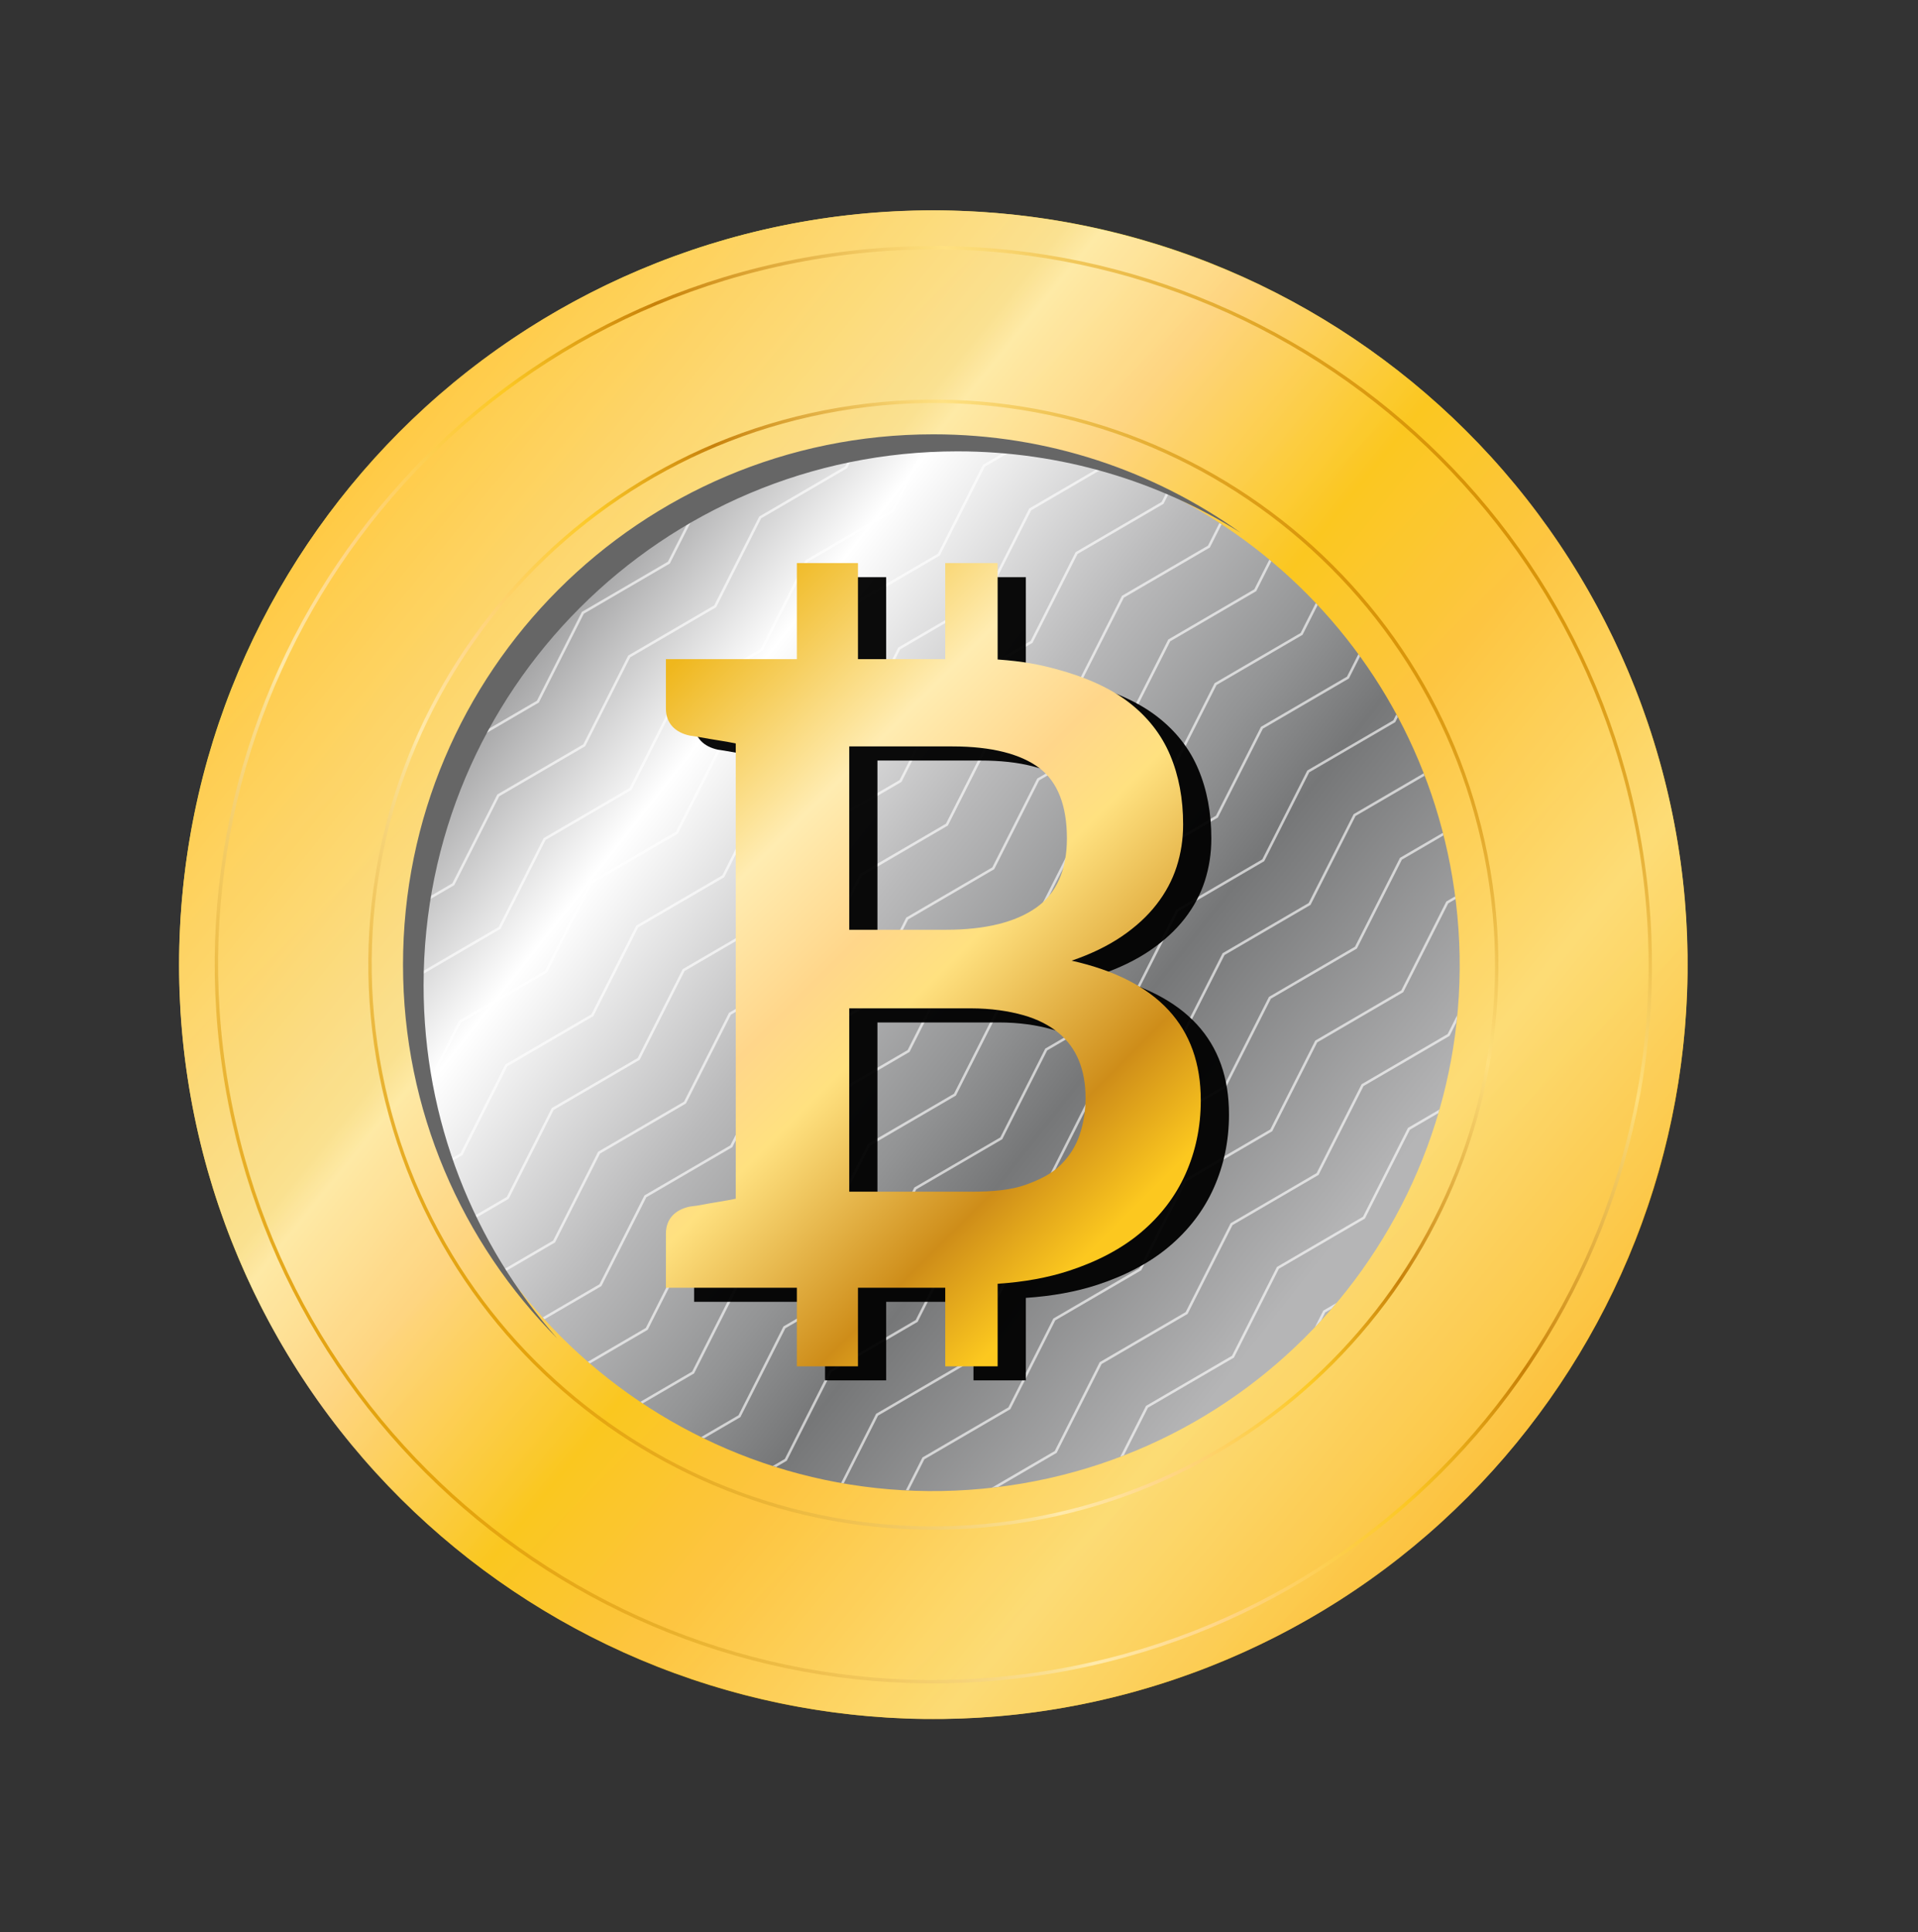 <?xml version="1.0" encoding="UTF-8" standalone="no"?><!DOCTYPE svg PUBLIC "-//W3C//DTD SVG 1.1//EN" "http://www.w3.org/Graphics/SVG/1.1/DTD/svg11.dtd"><svg width="100%" height="100%" viewBox="0 0 136 137" version="1.1" xmlns="http://www.w3.org/2000/svg" xmlns:xlink="http://www.w3.org/1999/xlink" xml:space="preserve" xmlns:serif="http://www.serif.com/" style="fill-rule:evenodd;clip-rule:evenodd;stroke-miterlimit:10;"><rect x="0" y="0" width="136" height="137" fill="#333333" stroke="none"/><path d="M12.705,68.397c0,29.514 23.962,53.476 53.476,53.476c29.515,0 53.476,-23.962 53.476,-53.476c0,-29.514 -23.961,-53.476 -53.476,-53.476c-29.514,0 -53.476,23.962 -53.476,53.476Z" style="fill:url(#_Linear1);"/><g opacity="0.9"><path d="M85.202,118.377c27.584,-10.498 41.456,-41.416 30.958,-69c-10.498,-27.584 -41.415,-41.456 -68.999,-30.959c-27.585,10.498 -41.457,41.416 -30.959,69c10.498,27.584 41.416,41.456 69,30.959Z" style="fill:url(#_Linear2);"/></g><g opacity="0.9"><clipPath id="_clip3"><path d="M14.843,119.735l102.676,0l0,-102.676l-102.676,0l0,102.676Z" clip-rule="nonzero"/></clipPath><g clip-path="url(#_clip3)"><path d="M116.294,59.887c-4.697,-27.658 -30.966,-46.299 -58.623,-41.602c-27.658,4.697 -46.3,30.965 -41.603,58.623c4.698,27.658 30.966,46.299 58.624,41.602c27.657,-4.697 46.299,-30.965 41.602,-58.623Z" style="fill:none;stroke:url(#_Linear4);stroke-width:0.24px;"/></g></g><g opacity="0.9"><clipPath id="_clip5"><path d="M25.735,108.843l80.892,0l0,-80.892l-80.892,0l0,80.892Z" clip-rule="nonzero"/></clipPath><g clip-path="url(#_clip5)"><path d="M105.557,61.71c-3.69,-21.732 -24.331,-36.379 -46.063,-32.689c-21.732,3.691 -36.38,24.331 -32.689,46.064c3.691,21.732 24.331,36.379 46.063,32.689c21.732,-3.691 36.38,-24.331 32.689,-46.064Z" style="fill:none;stroke:url(#_Linear6);stroke-width:0.24px;"/></g></g><path d="M61.778,31.339c-20.466,2.432 -35.086,20.994 -32.654,41.461c2.431,20.466 20.992,35.086 41.459,32.654c20.466,-2.431 35.087,-20.993 32.656,-41.459c-2.255,-18.972 -18.368,-32.921 -37.012,-32.92c-1.468,0 -2.955,0.087 -4.449,0.264Z" style="fill:url(#_Linear7);fill-rule:nonzero;"/><g opacity="0.7"><g><g><clipPath id="_clip8"><path d="M96.169,90.608c-12.267,16.562 -35.637,20.044 -52.199,7.778c-16.562,-12.267 -20.045,-35.638 -7.778,-52.2c12.267,-16.562 35.638,-20.044 52.2,-7.777c16.562,12.266 20.044,35.637 7.777,52.199Z" clip-rule="nonzero"/></clipPath><g clip-path="url(#_clip8)"><g opacity="0.9"><clipPath id="_clip9"><rect x="0.715" y="0.735" width="74.834" height="79.349" clip-rule="nonzero"/></clipPath><g clip-path="url(#_clip9)"><path d="M0.904,79.76l6.098,-3.554l3.187,-6.299l6.1,-3.557l3.188,-6.299l6.094,-3.551l3.188,-6.299l6.096,-3.552l3.187,-6.299l6.1,-3.557l3.189,-6.3l6.1,-3.557l3.191,-6.302l6.099,-3.556l3.192,-6.304l6.106,-3.563l3.195,-6.307" style="fill:none;fill-rule:nonzero;stroke:#fff;stroke-width:0.18px;"/></g></g><g opacity="0.9"><clipPath id="_clip10"><rect x="4.001" y="3.831" width="74.833" height="79.349" clip-rule="nonzero"/></clipPath><g clip-path="url(#_clip10)"><path d="M4.19,82.857l6.098,-3.554l3.187,-6.299l6.1,-3.557l3.188,-6.299l6.094,-3.551l3.188,-6.299l6.096,-3.552l3.187,-6.299l6.1,-3.557l3.189,-6.3l6.1,-3.557l3.191,-6.302l6.099,-3.556l3.192,-6.304l6.106,-3.563l3.195,-6.307" style="fill:none;fill-rule:nonzero;stroke:#fff;stroke-width:0.18px;"/></g></g><g opacity="0.9"><clipPath id="_clip11"><rect x="7.287" y="6.927" width="74.833" height="79.35" clip-rule="nonzero"/></clipPath><g clip-path="url(#_clip11)"><path d="M7.476,85.953l6.098,-3.554l3.187,-6.299l6.1,-3.557l3.188,-6.299l6.094,-3.551l3.188,-6.299l6.096,-3.552l3.187,-6.299l6.1,-3.557l3.189,-6.3l6.1,-3.557l3.191,-6.302l6.099,-3.556l3.192,-6.303l6.106,-3.564l3.195,-6.307" style="fill:none;fill-rule:nonzero;stroke:#fff;stroke-width:0.18px;"/></g></g><g opacity="0.9"><clipPath id="_clip12"><rect x="10.572" y="10.024" width="74.834" height="79.349" clip-rule="nonzero"/></clipPath><g clip-path="url(#_clip12)"><path d="M10.761,89.049l6.098,-3.554l3.187,-6.299l6.1,-3.557l3.188,-6.299l6.094,-3.551l3.188,-6.299l6.096,-3.552l3.187,-6.299l6.1,-3.557l3.189,-6.3l6.1,-3.557l3.191,-6.302l6.099,-3.556l3.192,-6.304l6.106,-3.563l3.195,-6.307" style="fill:none;fill-rule:nonzero;stroke:#fff;stroke-width:0.18px;"/></g></g><g opacity="0.9"><clipPath id="_clip13"><rect x="13.858" y="13.12" width="74.833" height="79.349" clip-rule="nonzero"/></clipPath><g clip-path="url(#_clip13)"><path d="M14.047,92.145l6.098,-3.554l3.187,-6.299l6.1,-3.557l3.188,-6.299l6.094,-3.551l3.188,-6.299l6.096,-3.552l3.187,-6.299l6.1,-3.557l3.189,-6.3l6.1,-3.557l3.191,-6.302l6.099,-3.556l3.192,-6.304l6.106,-3.563l3.195,-6.307" style="fill:none;fill-rule:nonzero;stroke:#fff;stroke-width:0.18px;"/></g></g><g opacity="0.9"><clipPath id="_clip14"><rect x="17.144" y="16.216" width="74.833" height="79.349" clip-rule="nonzero"/></clipPath><g clip-path="url(#_clip14)"><path d="M17.333,95.242l6.098,-3.554l3.187,-6.299l6.1,-3.557l3.188,-6.299l6.094,-3.551l3.188,-6.299l6.096,-3.552l3.187,-6.299l6.1,-3.557l3.189,-6.3l6.1,-3.557l3.191,-6.302l6.099,-3.556l3.192,-6.304l6.106,-3.563l3.195,-6.307" style="fill:none;fill-rule:nonzero;stroke:#fff;stroke-width:0.18px;"/></g></g><g opacity="0.9"><clipPath id="_clip15"><rect x="20.429" y="19.312" width="74.834" height="79.35" clip-rule="nonzero"/></clipPath><g clip-path="url(#_clip15)"><path d="M20.618,98.338l6.098,-3.554l3.187,-6.299l6.1,-3.557l3.188,-6.299l6.094,-3.551l3.188,-6.299l6.096,-3.552l3.187,-6.299l6.1,-3.557l3.189,-6.3l6.1,-3.557l3.191,-6.302l6.099,-3.556l3.192,-6.304l6.106,-3.563l3.195,-6.307" style="fill:none;fill-rule:nonzero;stroke:#fff;stroke-width:0.18px;"/></g></g><g opacity="0.9"><clipPath id="_clip16"><rect x="23.715" y="22.409" width="74.833" height="79.349" clip-rule="nonzero"/></clipPath><g clip-path="url(#_clip16)"><path d="M23.904,101.434l6.098,-3.554l3.187,-6.299l6.1,-3.557l3.188,-6.299l6.094,-3.551l3.188,-6.299l6.096,-3.552l3.187,-6.299l6.1,-3.557l3.189,-6.3l6.1,-3.557l3.191,-6.302l6.099,-3.556l3.192,-6.304l6.106,-3.563l3.195,-6.307" style="fill:none;fill-rule:nonzero;stroke:#fff;stroke-width:0.18px;"/></g></g><g opacity="0.9"><clipPath id="_clip17"><rect x="27.001" y="25.505" width="74.833" height="79.349" clip-rule="nonzero"/></clipPath><g clip-path="url(#_clip17)"><path d="M27.19,104.53l6.098,-3.554l3.187,-6.299l6.1,-3.557l3.188,-6.299l6.094,-3.551l3.188,-6.299l6.096,-3.552l3.187,-6.299l6.1,-3.557l3.189,-6.3l6.1,-3.557l3.191,-6.302l6.099,-3.556l3.192,-6.304l6.106,-3.563l3.195,-6.307" style="fill:none;fill-rule:nonzero;stroke:#fff;stroke-width:0.18px;"/></g></g><g opacity="0.9"><clipPath id="_clip18"><rect x="30.286" y="28.601" width="74.834" height="79.349" clip-rule="nonzero"/></clipPath><g clip-path="url(#_clip18)"><path d="M30.475,107.627l6.098,-3.554l3.187,-6.299l6.1,-3.557l3.188,-6.299l6.094,-3.551l3.188,-6.299l6.096,-3.552l3.187,-6.299l6.1,-3.557l3.189,-6.3l6.1,-3.558l3.191,-6.301l6.099,-3.556l3.192,-6.304l6.106,-3.563l3.195,-6.307" style="fill:none;fill-rule:nonzero;stroke:#fff;stroke-width:0.18px;"/></g></g><g opacity="0.9"><clipPath id="_clip19"><rect x="33.572" y="31.697" width="74.833" height="79.35" clip-rule="nonzero"/></clipPath><g clip-path="url(#_clip19)"><path d="M33.761,110.723l6.098,-3.554l3.187,-6.299l6.1,-3.557l3.188,-6.299l6.094,-3.551l3.188,-6.299l6.096,-3.552l3.187,-6.299l6.1,-3.557l3.189,-6.3l6.1,-3.557l3.191,-6.302l6.099,-3.556l3.192,-6.304l6.106,-3.563l3.195,-6.307" style="fill:none;fill-rule:nonzero;stroke:#fff;stroke-width:0.18px;"/></g></g><g opacity="0.9"><clipPath id="_clip20"><rect x="36.858" y="34.794" width="74.833" height="79.349" clip-rule="nonzero"/></clipPath><g clip-path="url(#_clip20)"><path d="M37.047,113.819l6.098,-3.554l3.187,-6.299l6.1,-3.557l3.188,-6.299l6.094,-3.551l3.188,-6.299l6.096,-3.552l3.187,-6.299l6.1,-3.557l3.189,-6.3l6.1,-3.557l3.191,-6.302l6.099,-3.556l3.192,-6.304l6.106,-3.563l3.195,-6.307" style="fill:none;fill-rule:nonzero;stroke:#fff;stroke-width:0.18px;"/></g></g><g opacity="0.9"><clipPath id="_clip21"><rect x="40.143" y="37.89" width="74.834" height="79.349" clip-rule="nonzero"/></clipPath><g clip-path="url(#_clip21)"><path d="M40.332,116.915l6.098,-3.554l3.187,-6.299l6.1,-3.557l3.188,-6.299l6.094,-3.551l3.188,-6.299l6.096,-3.552l3.187,-6.299l6.1,-3.557l3.189,-6.3l6.1,-3.557l3.191,-6.302l6.099,-3.556l3.192,-6.304l6.106,-3.563l3.195,-6.307" style="fill:none;fill-rule:nonzero;stroke:#fff;stroke-width:0.18px;"/></g></g><g opacity="0.9"><clipPath id="_clip22"><rect x="43.429" y="40.986" width="74.833" height="79.349" clip-rule="nonzero"/></clipPath><g clip-path="url(#_clip22)"><path d="M43.618,120.012l6.098,-3.554l3.187,-6.299l6.1,-3.557l3.188,-6.299l6.094,-3.551l3.188,-6.299l6.096,-3.552l3.187,-6.299l6.1,-3.557l3.189,-6.3l6.1,-3.557l3.191,-6.302l6.099,-3.556l3.192,-6.304l6.106,-3.563l3.195,-6.307" style="fill:none;fill-rule:nonzero;stroke:#fff;stroke-width:0.18px;"/></g></g><g opacity="0.9"><clipPath id="_clip23"><rect x="46.715" y="44.082" width="74.833" height="79.35" clip-rule="nonzero"/></clipPath><g clip-path="url(#_clip23)"><path d="M46.904,123.108l6.098,-3.554l3.187,-6.299l6.1,-3.557l3.188,-6.299l6.094,-3.551l3.188,-6.299l6.096,-3.552l3.187,-6.299l6.1,-3.557l3.189,-6.3l6.1,-3.557l3.191,-6.302l6.099,-3.556l3.192,-6.304l6.106,-3.563l3.195,-6.307" style="fill:none;fill-rule:nonzero;stroke:#fff;stroke-width:0.18px;"/></g></g><g opacity="0.9"><clipPath id="_clip24"><rect x="50" y="47.179" width="74.834" height="79.349" clip-rule="nonzero"/></clipPath><g clip-path="url(#_clip24)"><path d="M50.189,126.204l6.098,-3.554l3.187,-6.299l6.1,-3.557l3.188,-6.299l6.094,-3.551l3.188,-6.299l6.096,-3.552l3.187,-6.299l6.1,-3.557l3.189,-6.3l6.1,-3.557l3.191,-6.302l6.099,-3.556l3.192,-6.304l6.106,-3.563l3.195,-6.307" style="fill:none;fill-rule:nonzero;stroke:#fff;stroke-width:0.18px;"/></g></g><g opacity="0.9"><clipPath id="_clip25"><rect x="53.286" y="50.275" width="74.833" height="79.349" clip-rule="nonzero"/></clipPath><g clip-path="url(#_clip25)"><path d="M53.475,129.3l6.098,-3.554l3.187,-6.299l6.1,-3.557l3.188,-6.299l6.094,-3.551l3.188,-6.299l6.096,-3.552l3.187,-6.299l6.1,-3.557l3.189,-6.3l6.1,-3.557l3.191,-6.302l6.099,-3.556l3.192,-6.303l6.106,-3.564l3.195,-6.307" style="fill:none;fill-rule:nonzero;stroke:#fff;stroke-width:0.18px;"/></g></g><g opacity="0.9"><clipPath id="_clip26"><rect x="56.572" y="53.371" width="74.833" height="79.349" clip-rule="nonzero"/></clipPath><g clip-path="url(#_clip26)"><path d="M56.761,132.397l6.098,-3.554l3.187,-6.299l6.1,-3.557l3.188,-6.299l6.094,-3.551l3.188,-6.299l6.096,-3.552l3.187,-6.299l6.1,-3.557l3.189,-6.3l6.1,-3.557l3.191,-6.302l6.099,-3.556l3.192,-6.304l6.106,-3.563l3.195,-6.307" style="fill:none;fill-rule:nonzero;stroke:#fff;stroke-width:0.18px;"/></g></g><g opacity="0.9"><clipPath id="_clip27"><rect x="59.857" y="56.467" width="74.834" height="79.35" clip-rule="nonzero"/></clipPath><g clip-path="url(#_clip27)"><path d="M60.046,135.493l6.098,-3.554l3.187,-6.299l6.1,-3.557l3.188,-6.299l6.094,-3.551l3.188,-6.299l6.096,-3.552l3.187,-6.299l6.1,-3.557l3.189,-6.3l6.1,-3.557l3.191,-6.302l6.099,-3.556l3.192,-6.304l6.106,-3.563l3.195,-6.307" style="fill:none;fill-rule:nonzero;stroke:#fff;stroke-width:0.18px;"/></g></g></g></g></g></g><path d="M30.035,69.855c-0,-20.906 16.948,-37.854 37.854,-37.854c7.38,0 14.261,2.119 20.083,5.771c-6.148,-4.387 -13.662,-6.979 -21.79,-6.979c-20.769,0 -37.605,16.836 -37.605,37.604c-0,10.345 4.182,19.708 10.942,26.506c-5.898,-6.675 -9.484,-15.44 -9.484,-25.048" style="fill:#666;fill-rule:nonzero;"/><g opacity="0.95"><path d="M78.558,81.445c-0.276,0.82 -0.727,1.538 -1.353,2.153c-0.625,0.614 -1.455,1.038 -2.49,1.408c-1.036,0.369 -2.323,0.485 -3.86,0.485l-8.638,0l0,-12.999l8.607,0c1.454,0 2.695,0.192 3.721,0.479c1.025,0.287 1.865,0.726 2.522,1.269c0.656,0.544 1.138,1.212 1.445,1.98c0.308,0.769 0.462,1.642 0.463,2.605c-0.001,0.923 -0.14,1.8 -0.417,2.62m-0.907,-21.004c0,2.235 -0.727,3.891 -2.183,4.916c-1.456,1.025 -3.588,1.564 -6.397,1.564l-6.854,0l0,-12.999l7.315,0c2.788,0 4.839,0.538 6.151,1.522c1.312,0.984 1.968,2.68 1.968,4.997m0.338,8.672c1.374,-0.472 2.558,-1.046 3.552,-1.722c0.993,-0.676 1.814,-1.43 2.461,-2.261c0.645,-0.83 1.122,-1.722 1.43,-2.675c0.307,-0.954 0.46,-1.953 0.46,-2.999c0.001,-1.825 -0.307,-3.465 -0.923,-4.92c-0.614,-1.456 -1.583,-2.696 -2.906,-3.721c-1.322,-1.026 -3.089,-1.815 -5.149,-2.368c-1.217,-0.327 -2.317,-0.554 -4.174,-0.688l0,-6.836l-3.714,0l0,6.809l-6.19,0l0,-6.809l-4.334,0l0,6.809l-9.284,0l0,3.5c0,1.062 0.667,1.704 1.693,1.923c0.09,0.016 0.296,0.039 0.463,0.07c0.168,0.03 0.504,0.085 0.947,0.165c0.444,0.079 1.229,0.187 1.849,0.323l0,32.276c-0.62,0.135 -1.366,0.243 -1.81,0.323c-0.444,0.079 -0.745,0.134 -0.912,0.165c-0.167,0.031 -0.449,0.054 -0.539,0.07c-1.027,0.219 -1.691,0.861 -1.691,1.923l0,3.831l9.284,0l0,5.571l4.334,0l0,-5.571l6.19,0l0,5.571l3.714,0l0,-5.851c1.857,-0.124 3.552,-0.43 5.05,-0.919c2.009,-0.656 3.738,-1.563 5.112,-2.722c1.374,-1.158 2.438,-2.537 3.156,-4.136c0.717,-1.6 1.086,-3.342 1.086,-5.229c0,-5.227 -3.046,-8.528 -9.155,-9.902" style="fill-rule:nonzero;"/></g><path d="M67.025,39.923l0,6.809l-6.189,0l0,-6.809l-4.333,0l0,6.809l-9.286,0l0,3.499c0,1.063 0.668,1.705 1.694,1.924c0.09,0.016 0.295,0.039 0.464,0.07c0.167,0.029 0.503,0.084 0.946,0.165c0.444,0.08 1.23,0.187 1.849,0.323l0,32.276c-0.619,0.135 -1.366,0.243 -1.81,0.322c-0.444,0.08 -0.745,0.135 -0.912,0.166c-0.167,0.031 -0.449,0.053 -0.539,0.07c-1.027,0.219 -1.692,0.861 -1.692,1.924l0,3.829l9.286,0l0,5.571l4.333,0l0,-5.571l6.189,0l0,5.571l3.715,0l0,-5.85c1.857,-0.124 3.552,-0.43 5.051,-0.92c2.008,-0.655 3.737,-1.562 5.112,-2.721c1.373,-1.159 2.438,-2.537 3.155,-4.136c0.717,-1.6 1.086,-3.342 1.086,-5.229c0,-5.227 -3.045,-8.528 -9.155,-9.902c1.374,-0.472 2.558,-1.046 3.552,-1.722c0.993,-0.676 1.814,-1.429 2.46,-2.261c0.647,-0.83 1.124,-1.722 1.431,-2.676c0.307,-0.953 0.46,-1.952 0.46,-2.998c0.001,-1.825 -0.308,-3.465 -0.922,-4.92c-0.615,-1.456 -1.584,-2.695 -2.906,-3.721c-1.322,-1.026 -3.089,-1.815 -5.15,-2.368c-1.217,-0.327 -2.317,-0.555 -4.174,-0.689l0,-6.835l-3.715,0Zm-6.808,12.999l7.315,0c2.788,0 4.838,0.538 6.151,1.522c1.313,0.984 1.968,2.679 1.968,4.997c0,2.235 -0.727,3.891 -2.183,4.916c-1.457,1.025 -3.589,1.564 -6.397,1.564l-6.854,0l0,-12.999Zm0,18.57l8.608,0c1.454,0 2.694,0.192 3.72,0.479c1.025,0.287 1.865,0.726 2.522,1.269c0.656,0.544 1.138,1.212 1.445,1.981c0.308,0.768 0.462,1.64 0.463,2.604c-0.001,0.923 -0.14,1.8 -0.417,2.62c-0.276,0.82 -0.727,1.537 -1.353,2.152c-0.625,0.616 -1.455,1.039 -2.491,1.409c-1.036,0.368 -2.322,0.486 -3.859,0.486l-8.638,0l0,-13Z" style="fill:url(#_Linear28);fill-rule:nonzero;"/><defs><linearGradient id="_Linear1" x1="0" y1="0" x2="1" y2="0" gradientUnits="userSpaceOnUse" gradientTransform="matrix(75.626,75.626,-75.626,75.626,28.368,30.584)"><stop offset="0" style="stop-color:#ffe74a;stop-opacity:1"/><stop offset="0.03" style="stop-color:#ffe74a;stop-opacity:1"/><stop offset="1" style="stop-color:#e09d03;stop-opacity:1"/></linearGradient><linearGradient id="_Linear2" x1="0" y1="0" x2="1" y2="0" gradientUnits="userSpaceOnUse" gradientTransform="matrix(-82.938,-67.555,67.555,-82.938,107.65,102.175)"><stop offset="0" style="stop-color:#ffc745;stop-opacity:1"/><stop offset="0.18" style="stop-color:#ffe180;stop-opacity:1"/><stop offset="0.36" style="stop-color:#ffc745;stop-opacity:1"/><stop offset="0.48" style="stop-color:#fcc81f;stop-opacity:1"/><stop offset="0.63" style="stop-color:#ffd68a;stop-opacity:1"/><stop offset="0.72" style="stop-color:#ffecb1;stop-opacity:1"/><stop offset="0.74" style="stop-color:#fbe29a;stop-opacity:1"/><stop offset="1" style="stop-color:#ffc745;stop-opacity:1"/></linearGradient><linearGradient id="_Linear4" x1="0" y1="0" x2="1" y2="0" gradientUnits="userSpaceOnUse" gradientTransform="matrix(-79.07,65.501,-65.501,-79.07,105.716,35.647)"><stop offset="0" style="stop-color:#d38d00;stop-opacity:1"/><stop offset="0.18" style="stop-color:#ffe180;stop-opacity:1"/><stop offset="0.36" style="stop-color:#c27900;stop-opacity:1"/><stop offset="0.48" style="stop-color:#fcc81f;stop-opacity:1"/><stop offset="0.63" style="stop-color:#ffd68a;stop-opacity:1"/><stop offset="0.72" style="stop-color:#ffecb1;stop-opacity:1"/><stop offset="0.74" style="stop-color:#fbe29a;stop-opacity:1"/><stop offset="1" style="stop-color:#e09d03;stop-opacity:1"/></linearGradient><linearGradient id="_Linear6" x1="0" y1="0" x2="1" y2="0" gradientUnits="userSpaceOnUse" gradientTransform="matrix(-62.295,51.604,-51.604,-62.295,97.328,42.595)"><stop offset="0" style="stop-color:#d38d00;stop-opacity:1"/><stop offset="0.18" style="stop-color:#ffe180;stop-opacity:1"/><stop offset="0.36" style="stop-color:#c27900;stop-opacity:1"/><stop offset="0.48" style="stop-color:#fcc81f;stop-opacity:1"/><stop offset="0.63" style="stop-color:#ffd68a;stop-opacity:1"/><stop offset="0.72" style="stop-color:#ffecb1;stop-opacity:1"/><stop offset="0.74" style="stop-color:#fbe29a;stop-opacity:1"/><stop offset="1" style="stop-color:#e09d03;stop-opacity:1"/></linearGradient><linearGradient id="_Linear7" x1="0" y1="0" x2="1" y2="0" gradientUnits="userSpaceOnUse" gradientTransform="matrix(58.635,46.179,-46.179,58.635,36.864,45.308)"><stop offset="0" style="stop-color:#a3a3a4;stop-opacity:1"/><stop offset="0.01" style="stop-color:#a3a3a4;stop-opacity:1"/><stop offset="0.19" style="stop-color:#fff;stop-opacity:1"/><stop offset="0.42" style="stop-color:#bababb;stop-opacity:1"/><stop offset="0.58" style="stop-color:#939495;stop-opacity:1"/><stop offset="0.68" style="stop-color:#767778;stop-opacity:1"/><stop offset="0.97" style="stop-color:#b5b5b6;stop-opacity:1"/><stop offset="1" style="stop-color:#b5b5b6;stop-opacity:1"/></linearGradient><linearGradient id="_Linear28" x1="0" y1="0" x2="1" y2="0" gradientUnits="userSpaceOnUse" gradientTransform="matrix(37.199,37.199,-37.199,37.199,43.659,50.291)"><stop offset="0" style="stop-color:#efb71d;stop-opacity:1"/><stop offset="0.01" style="stop-color:#efb71d;stop-opacity:1"/><stop offset="0.28" style="stop-color:#ffecb1;stop-opacity:1"/><stop offset="0.45" style="stop-color:#ffd68a;stop-opacity:1"/><stop offset="0.56" style="stop-color:#ffe180;stop-opacity:1"/><stop offset="0.82" style="stop-color:#ce8d19;stop-opacity:1"/><stop offset="0.97" style="stop-color:#fcc81f;stop-opacity:1"/><stop offset="1" style="stop-color:#fcc81f;stop-opacity:1"/></linearGradient></defs></svg>